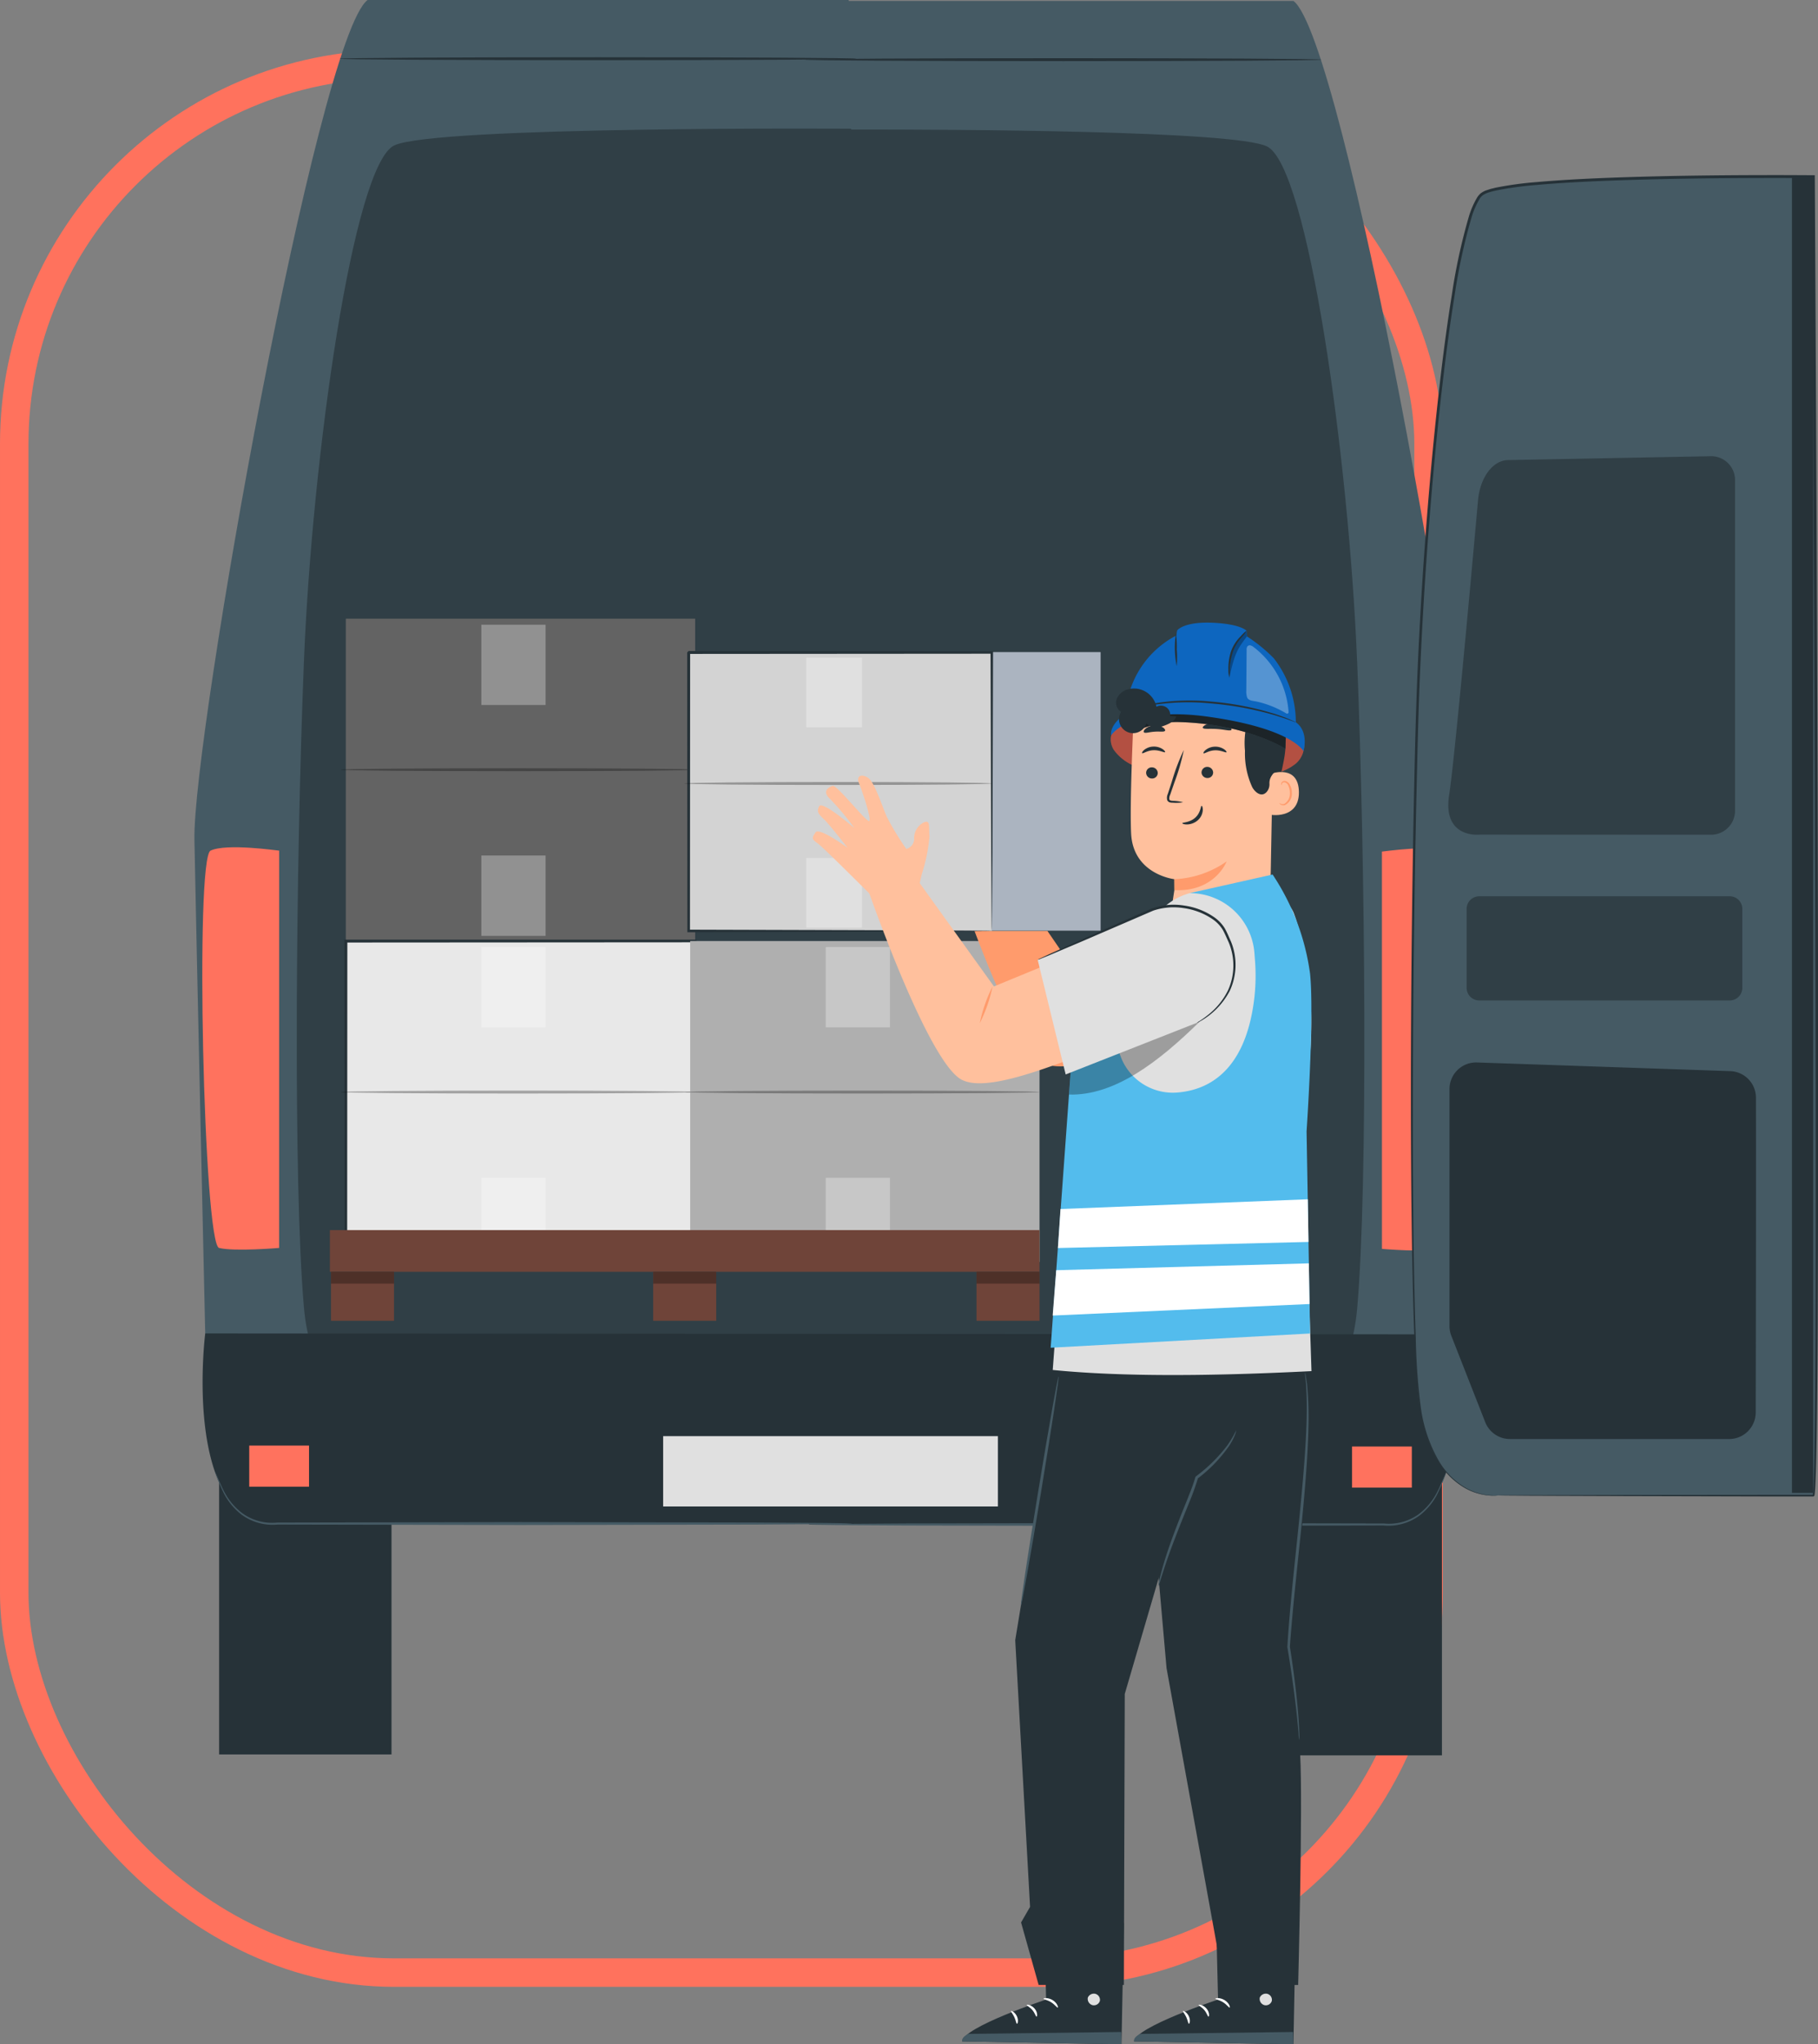 <svg xmlns="http://www.w3.org/2000/svg" xmlns:xlink="http://www.w3.org/1999/xlink" width="191.526" height="215.3" viewBox="0 0 191.526 215.3">
  <rect x="0" y="0" width="191.526" height="215.3" fill="#808080" stroke="none"/>
  <defs>
    <clipPath id="clip-path">
      <rect id="Rectángulo_401165" data-name="Rectángulo 401165" width="171.044" height="215.3" fill="none"/>
    </clipPath>
    <clipPath id="clip-path-3">
      <rect id="Rectángulo_401112" data-name="Rectángulo 401112" width="112.468" height="136.202" fill="none"/>
    </clipPath>
    <clipPath id="clip-path-4">
      <rect id="Rectángulo_401115" data-name="Rectángulo 401115" width="8.39" height="39.458" fill="none"/>
    </clipPath>
    <clipPath id="clip-path-5">
      <rect id="Rectángulo_401116" data-name="Rectángulo 401116" width="30.208" height="39.866" fill="none"/>
    </clipPath>
    <clipPath id="clip-path-6">
      <rect id="Rectángulo_401117" data-name="Rectángulo 401117" width="29.042" height="10.971" fill="none"/>
    </clipPath>
    <clipPath id="clip-path-7">
      <rect id="Rectángulo_401123" data-name="Rectángulo 401123" width="6.769" height="8.462" fill="none"/>
    </clipPath>
    <clipPath id="clip-path-9">
      <rect id="Rectángulo_401126" data-name="Rectángulo 401126" width="37.342" height="0.31" fill="none"/>
    </clipPath>
    <clipPath id="clip-path-13">
      <rect id="Rectángulo_401135" data-name="Rectángulo 401135" width="6.77" height="8.462" fill="none"/>
    </clipPath>
    <clipPath id="clip-path-15">
      <rect id="Rectángulo_401138" data-name="Rectángulo 401138" width="37.343" height="0.31" fill="none"/>
    </clipPath>
    <clipPath id="clip-path-16">
      <rect id="Rectángulo_401142" data-name="Rectángulo 401142" width="6.639" height="1.246" fill="none"/>
    </clipPath>
    <clipPath id="clip-path-18">
      <rect id="Rectángulo_401148" data-name="Rectángulo 401148" width="6.638" height="1.246" fill="none"/>
    </clipPath>
    <clipPath id="clip-path-20">
      <rect id="Rectángulo_401155" data-name="Rectángulo 401155" width="5.874" height="7.343" fill="none"/>
    </clipPath>
    <clipPath id="clip-path-22">
      <rect id="Rectángulo_401158" data-name="Rectángulo 401158" width="32.405" height="0.31" fill="none"/>
    </clipPath>
    <clipPath id="clip-path-23">
      <rect id="Rectángulo_401159" data-name="Rectángulo 401159" width="20.384" height="7.78" fill="none"/>
    </clipPath>
    <clipPath id="clip-path-24">
      <rect id="Rectángulo_401160" data-name="Rectángulo 401160" width="16.167" height="4.335" fill="none"/>
    </clipPath>
    <clipPath id="clip-path-25">
      <rect id="Rectángulo_401161" data-name="Rectángulo 401161" width="1.861" height="5.02" fill="none"/>
    </clipPath>
    <clipPath id="clip-path-26">
      <rect id="Rectángulo_401162" data-name="Rectángulo 401162" width="4.458" height="7.2" fill="none"/>
    </clipPath>
    <clipPath id="clip-path-27">
      <rect id="Rectángulo_401163" data-name="Rectángulo 401163" width="13.775" height="7.7" fill="none"/>
    </clipPath>
  </defs>
  <g id="Grupo_1100656" data-name="Grupo 1100656" transform="translate(4356.526 10239.66)">
    <g id="Grupo_1099531" data-name="Grupo 1099531" transform="translate(-4640 -12050)">
      <rect id="Rectángulo_401038" data-name="Rectángulo 401038" width="149" height="201" rx="40" transform="translate(284.974 1817.096)" fill="none" stroke="#ff725d" stroke-miterlimit="10" stroke-width="3"/>
      <g id="Grupo_1099530" data-name="Grupo 1099530" transform="translate(303.956 1810.34)">
        <g id="Grupo_1099317" data-name="Grupo 1099317" clip-path="url(#clip-path)">
          <g id="Grupo_1099287" data-name="Grupo 1099287">
            <g id="Grupo_1099286" data-name="Grupo 1099286" clip-path="url(#clip-path)">
              <path id="Trazado_873475" data-name="Trazado 873475" d="M115.786.1H68.931V0H18.242C12.94,4.031-.209,77.625,0,88.441s1.138,52,1.138,52l10.314,17.568L65.1,159.6v.114l1.973-.055,1.86.055v-.108l53.642-1.505,10.314-17.568s.926-41.18,1.138-52S121.089,4.129,115.786.1" transform="translate(0 0)" fill="#455a64"/>
              <g id="Grupo_1099240" data-name="Grupo 1099240" transform="translate(10.78 13.543)" opacity="0.3">
                <g id="Grupo_1099239" data-name="Grupo 1099239">
                  <g id="Grupo_1099238" data-name="Grupo 1099238" clip-path="url(#clip-path-3)">
                    <path id="Trazado_873476" data-name="Trazado 873476" d="M129.834,78.892c-.865-21.407-5.186-52.2-9.507-54.25-3.483-1.655-32.634-1.785-43.8-1.773v-.083s-43.815-.293-48.134,1.759S19.75,57.388,18.885,78.8s-1.151,55.129,0,68.168S30.7,158.85,30.7,158.85s30.961,0,41.82.015v.108c1.184-.026,45.508-.026,45.508-.026s10.659,1.15,11.811-11.888.865-46.761,0-68.168" transform="translate(-18.125 -22.771)"/>
                  </g>
                </g>
              </g>
              <path id="Trazado_873477" data-name="Trazado 873477" d="M133.474,236.223l-131.747-.1s-1.41,11.051,2.1,16.935a6.4,6.4,0,0,0,5.505,3.087H65.349v.1h60.516a6.4,6.4,0,0,0,5.5-3.088c3.516-5.883,2.105-16.935,2.105-16.935" transform="translate(-0.587 -95.686)" fill="#263238"/>
              <rect id="Rectángulo_401113" data-name="Rectángulo 401113" width="18.161" height="33.626" transform="translate(113.266 151.251)" fill="#263238"/>
              <rect id="Rectángulo_401114" data-name="Rectángulo 401114" width="6.299" height="4.33" transform="translate(121.955 152.348)" fill="#ff725e"/>
              <path id="Trazado_873478" data-name="Trazado 873478" d="M210.342,150.556c.118,0,5.568-.8,7.225,0s.718,41.446-.9,41.844-6.322,0-6.322,0Z" transform="translate(-85.238 -60.866)" fill="#ff725e"/>
              <g id="Grupo_1099243" data-name="Grupo 1099243" transform="translate(131.773 48.228)" opacity="0.3">
                <g id="Grupo_1099242" data-name="Grupo 1099242">
                  <g id="Grupo_1099241" data-name="Grupo 1099241" clip-path="url(#clip-path-4)">
                    <path id="Trazado_873479" data-name="Trazado 873479" d="M221.645,116.35c.559-3.572,2.284-22.556,3.042-31.027.211-2.363,1.51-4.149,3.076-4.234h2.183c-1.566.085-2.864,1.871-3.076,4.234-.758,8.471-2.483,27.456-3.042,31.027s1.621,4.117,2.66,4.187H224.83s-3.909.44-3.185-4.186" transform="translate(-221.555 -81.088)"/>
                  </g>
                </g>
              </g>
              <path id="Trazado_873480" data-name="Trazado 873480" d="M176.006,260.706a.69.69,0,0,1-.048.156l-.17.448a17.708,17.708,0,0,1-.729,1.706,6.752,6.752,0,0,1-1.894,2.267,5.525,5.525,0,0,1-3.78,1.027h.017l-25.57.05-24.711-.045-7.489-.049-2.036-.029-.529-.015a.818.818,0,0,1-.181-.016.794.794,0,0,1,.181-.016l.529-.015,2.036-.029,7.489-.049,24.711-.046,25.57.05h.018a5.376,5.376,0,0,0,3.648-.953,6.727,6.727,0,0,0,1.889-2.186c.38-.7.6-1.292.776-1.675l.2-.438a.677.677,0,0,1,.076-.145" transform="translate(-44.125 -105.647)" fill="#455a64"/>
              <path id="Trazado_873481" data-name="Trazado 873481" d="M108.107,10.458c0-.086,12.19-.155,27.225-.155s27.227.069,27.227.155-12.188.155-27.227.155-27.225-.069-27.225-.155" transform="translate(-43.809 -4.175)" fill="#263238"/>
              <path id="Trazado_873482" data-name="Trazado 873482" d="M224.739,170.169s-7.718,1.175-8.552-12.134-.627-47.732,0-69.583,3.755-53.281,6.883-55.376,34.853-1.8,34.853-1.8.858,138.942,0,138.916-33.184-.026-33.184-.026" transform="translate(-87.384 -12.67)" fill="#455a64"/>
              <path id="Trazado_873483" data-name="Trazado 873483" d="M224.67,170.064s.3-.01.884-.015l2.6-.013,10-.021L254,170h3.831c-.011.011.083-.024-.032.023-.015.021.013-.06.014-.1l.018-.148c.02-.2.033-.405.044-.61.08-1.643.1-3.346.13-5.1.049-3.5.07-7.2.086-11.094.088-31.113-.121-74.143-.39-121.8l.153.154-2.569-.013c-6.03-.01-11.989.045-17.857.243-2.933.1-5.845.237-8.721.491a36.054,36.054,0,0,0-4.257.582c-.682.168-1.423.3-1.753.9a8.763,8.763,0,0,0-.833,1.918,61.36,61.36,0,0,0-1.788,8.23c-.448,2.752-.813,5.491-1.141,8.2-.651,5.43-1.147,10.762-1.554,15.969s-.715,10.294-.933,15.238-.31,9.749-.42,14.4c-.192,9.291-.3,17.948-.333,25.85s-.017,15.052.077,21.329c.054,3.139.111,6.059.212,8.746a65.641,65.641,0,0,0,.521,7.324,15.484,15.484,0,0,0,1.813,5.529,7.881,7.881,0,0,0,2.958,3.018,6.337,6.337,0,0,0,2.5.772,4.815,4.815,0,0,0,.671.021c.151,0,.227-.01.227-.01a3.809,3.809,0,0,1-.9.02,6.269,6.269,0,0,1-2.527-.748,7.919,7.919,0,0,1-3.007-3.027,15.515,15.515,0,0,1-1.853-5.557,65.13,65.13,0,0,1-.55-7.338c-.109-2.688-.175-5.609-.237-8.748-.11-6.278-.146-13.429-.123-21.332s.114-16.562.295-25.855c.1-4.646.193-9.453.406-14.4s.519-10.037.921-15.248.9-10.548,1.545-15.983c.327-2.717.692-5.46,1.139-8.218a61.506,61.506,0,0,1,1.8-8.277,9.011,9.011,0,0,1,.868-1.991,2.079,2.079,0,0,1,.377-.438,2.617,2.617,0,0,1,.507-.285l.525-.174.53-.129a36.4,36.4,0,0,1,4.3-.59c2.886-.255,5.8-.39,8.738-.494,5.874-.2,11.835-.254,17.868-.244l2.572.013h.153v.153c.268,47.658.441,90.688.3,121.8-.023,3.889-.052,7.593-.108,11.1-.032,1.752-.058,3.452-.142,5.1-.012.206-.025.412-.046.619l-.02.156a.441.441,0,0,1-.064.2c-.134.065-.07.019-.1.033h-.267l-1.207,0-2.355,0-15.834-.039-10-.036-2.6-.018c-.586-.005-.887-.016-.887-.016" transform="translate(-87.314 -12.565)" fill="#263238"/>
              <path id="Trazado_873484" data-name="Trazado 873484" d="M282.971,31.265V169.9h2.239V31.28Z" transform="translate(-114.67 -12.67)" fill="#263238"/>
              <g id="Grupo_1099246" data-name="Grupo 1099246" transform="translate(132.096 48.049)" opacity="0.3">
                <g id="Grupo_1099245" data-name="Grupo 1099245">
                  <g id="Grupo_1099244" data-name="Grupo 1099244" clip-path="url(#clip-path-5)">
                    <path id="Trazado_873485" data-name="Trazado 873485" d="M225.374,120.641s-3.91.441-3.186-4.186c.559-3.572,2.284-22.556,3.042-31.027.212-2.363,1.51-4.148,3.077-4.234l21.443-.408a2.51,2.51,0,0,1,2.557,2.509v34.831a2.525,2.525,0,0,1-2.526,2.525Z" transform="translate(-222.098 -80.786)"/>
                  </g>
                </g>
              </g>
              <path id="Trazado_873486" data-name="Trazado 873486" d="M254.594,191.841c.026,7.062-.008,26-.023,33.165a2.8,2.8,0,0,1-2.8,2.792H228.684a2.8,2.8,0,0,1-2.609-1.778l-3.569-9.088a2.807,2.807,0,0,1-.194-1.024v-24.97a2.8,2.8,0,0,1,2.9-2.8l26.676.914a2.8,2.8,0,0,1,2.707,2.791" transform="translate(-90.089 -76.239)" fill="#263238"/>
              <g id="Grupo_1099249" data-name="Grupo 1099249" transform="translate(134.028 94.397)" opacity="0.3">
                <g id="Grupo_1099248" data-name="Grupo 1099248">
                  <g id="Grupo_1099247" data-name="Grupo 1099247" clip-path="url(#clip-path-6)">
                    <path id="Trazado_873487" data-name="Trazado 873487" d="M226.674,169.684h26.389a1.327,1.327,0,0,0,1.327-1.327v-8.318a1.327,1.327,0,0,0-1.327-1.327H226.674a1.327,1.327,0,0,0-1.327,1.327v8.318a1.327,1.327,0,0,0,1.327,1.327" transform="translate(-225.347 -158.713)"/>
                  </g>
                </g>
              </g>
              <rect id="Rectángulo_401118" data-name="Rectángulo 401118" width="18.161" height="33.626" transform="translate(2.602 151.152)" fill="#263238"/>
              <rect id="Rectángulo_401119" data-name="Rectángulo 401119" width="6.299" height="4.33" transform="translate(5.775 152.249)" fill="#ff725e"/>
              <path id="Trazado_873488" data-name="Trazado 873488" d="M9.489,150.389c-.118,0-5.568-.8-7.225,0s-.718,41.445.9,41.844,6.322,0,6.322,0Z" transform="translate(-0.565 -60.799)" fill="#ff725e"/>
              <path id="Trazado_873489" data-name="Trazado 873489" d="M3.61,260.54a.678.678,0,0,1,.076.145l.2.438c.175.382.4.971.776,1.675a6.733,6.733,0,0,0,1.889,2.186,5.377,5.377,0,0,0,3.648.953h.018l25.57-.05,24.711.045,7.488.049,2.036.029.529.016a.788.788,0,0,1,.181.016.777.777,0,0,1-.181.015l-.529.015-2.036.029-7.488.049-24.711.045-25.57-.049.017,0a5.522,5.522,0,0,1-3.78-1.027,6.752,6.752,0,0,1-1.894-2.267,17.7,17.7,0,0,1-.729-1.706l-.17-.448a.693.693,0,0,1-.048-.156" transform="translate(-1.463 -105.58)" fill="#455a64"/>
              <path id="Trazado_873490" data-name="Trazado 873490" d="M80.14,10.291c0,.086-12.19.155-27.225.155s-27.227-.069-27.227-.155,12.188-.155,27.227-.155,27.225.069,27.225.155" transform="translate(-10.41 -4.107)" fill="#263238"/>
              <rect id="Rectángulo_401120" data-name="Rectángulo 401120" width="35.268" height="7.406" transform="translate(49.38 151.256)" fill="#e0e0e0"/>
              <rect id="Rectángulo_401121" data-name="Rectángulo 401121" width="36.803" height="33.8" transform="translate(15.95 99.111)" fill="#e8e8e8"/>
              <path id="Trazado_873491" data-name="Trazado 873491" d="M63.517,200.334s-.01-.22-.015-.633-.008-1.03-.015-1.817c-.008-1.6-.02-3.918-.035-6.87-.017-5.91-.04-14.343-.068-24.481l.132.132-36.8.023h0l.155-.155c-.007,12.316-.014,23.894-.019,33.8l-.136-.136,26.612.068,7.508.036,1.99.016.514.008a1.7,1.7,0,0,1,.179.008,1.225,1.225,0,0,1-.164.008l-.5.008-1.963.016-7.477.036-26.7.068h-.136v-.136c-.005-9.906-.012-21.484-.019-33.8v-.155h.158l36.8.023h.133v.132c-.028,10.173-.052,18.635-.068,24.564-.015,2.94-.026,5.252-.034,6.84q-.01,1.165-.015,1.791c-.005.4-.015.6-.015.6" transform="translate(-10.762 -67.422)" fill="#263238"/>
              <g id="Grupo_1099252" data-name="Grupo 1099252" transform="translate(30.229 99.742)" opacity="0.3">
                <g id="Grupo_1099251" data-name="Grupo 1099251">
                  <g id="Grupo_1099250" data-name="Grupo 1099250" clip-path="url(#clip-path-7)">
                    <rect id="Rectángulo_401122" data-name="Rectángulo 401122" width="6.77" height="8.462" transform="translate(0 -0.001)" fill="#fff"/>
                  </g>
                </g>
              </g>
              <g id="Grupo_1099255" data-name="Grupo 1099255" transform="translate(30.229 124.054)" opacity="0.3">
                <g id="Grupo_1099254" data-name="Grupo 1099254">
                  <g id="Grupo_1099253" data-name="Grupo 1099253" clip-path="url(#clip-path-7)">
                    <rect id="Rectángulo_401124" data-name="Rectángulo 401124" width="6.77" height="8.462" transform="translate(0)" fill="#fff"/>
                  </g>
                </g>
              </g>
              <g id="Grupo_1099258" data-name="Grupo 1099258" transform="translate(15.407 114.861)" opacity="0.3">
                <g id="Grupo_1099257" data-name="Grupo 1099257">
                  <g id="Grupo_1099256" data-name="Grupo 1099256" clip-path="url(#clip-path-9)">
                    <path id="Trazado_873492" data-name="Trazado 873492" d="M63.247,193.276c0,.086-8.36.155-18.67.155s-18.672-.069-18.672-.155,8.358-.155,18.672-.155,18.67.069,18.67.155" transform="translate(-25.905 -193.12)"/>
                  </g>
                </g>
              </g>
              <rect id="Rectángulo_401127" data-name="Rectángulo 401127" width="36.803" height="33.8" transform="translate(15.95 65.161)" fill="#636363"/>
              <g id="Grupo_1099261" data-name="Grupo 1099261" transform="translate(30.229 65.791)" opacity="0.3">
                <g id="Grupo_1099260" data-name="Grupo 1099260">
                  <g id="Grupo_1099259" data-name="Grupo 1099259" clip-path="url(#clip-path-7)">
                    <rect id="Rectángulo_401128" data-name="Rectángulo 401128" width="6.77" height="8.462" transform="translate(0)" fill="#fff"/>
                  </g>
                </g>
              </g>
              <g id="Grupo_1099264" data-name="Grupo 1099264" transform="translate(30.229 90.104)" opacity="0.3">
                <g id="Grupo_1099263" data-name="Grupo 1099263">
                  <g id="Grupo_1099262" data-name="Grupo 1099262" clip-path="url(#clip-path-7)">
                    <rect id="Rectángulo_401130" data-name="Rectángulo 401130" width="6.77" height="8.462" transform="translate(0)" fill="#fff"/>
                  </g>
                </g>
              </g>
              <g id="Grupo_1099267" data-name="Grupo 1099267" transform="translate(15.407 80.911)" opacity="0.3">
                <g id="Grupo_1099266" data-name="Grupo 1099266">
                  <g id="Grupo_1099265" data-name="Grupo 1099265" clip-path="url(#clip-path-9)">
                    <path id="Trazado_873493" data-name="Trazado 873493" d="M63.247,136.194c0,.086-8.36.155-18.67.155s-18.672-.069-18.672-.155,8.358-.155,18.672-.155,18.67.069,18.67.155" transform="translate(-25.905 -136.038)"/>
                  </g>
                </g>
              </g>
              <rect id="Rectángulo_401133" data-name="Rectángulo 401133" width="36.804" height="33.8" transform="translate(52.227 99.111)" fill="#afafaf"/>
              <g id="Grupo_1099270" data-name="Grupo 1099270" transform="translate(66.506 99.742)" opacity="0.3">
                <g id="Grupo_1099269" data-name="Grupo 1099269">
                  <g id="Grupo_1099268" data-name="Grupo 1099268" clip-path="url(#clip-path-13)">
                    <rect id="Rectángulo_401134" data-name="Rectángulo 401134" width="6.77" height="8.462" transform="translate(0 -0.001)" fill="#fff"/>
                  </g>
                </g>
              </g>
              <g id="Grupo_1099273" data-name="Grupo 1099273" transform="translate(66.506 124.054)" opacity="0.3">
                <g id="Grupo_1099272" data-name="Grupo 1099272">
                  <g id="Grupo_1099271" data-name="Grupo 1099271" clip-path="url(#clip-path-13)">
                    <rect id="Rectángulo_401136" data-name="Rectángulo 401136" width="6.77" height="8.462" fill="#fff"/>
                  </g>
                </g>
              </g>
              <g id="Grupo_1099276" data-name="Grupo 1099276" transform="translate(51.684 114.861)" opacity="0.3">
                <g id="Grupo_1099275" data-name="Grupo 1099275">
                  <g id="Grupo_1099274" data-name="Grupo 1099274" clip-path="url(#clip-path-15)">
                    <path id="Trazado_873494" data-name="Trazado 873494" d="M124.241,193.276c0,.086-8.36.155-18.67.155s-18.672-.069-18.672-.155,8.358-.155,18.672-.155,18.67.069,18.67.155" transform="translate(-86.899 -193.12)"/>
                  </g>
                </g>
              </g>
              <rect id="Rectángulo_401139" data-name="Rectángulo 401139" width="74.758" height="4.391" transform="translate(14.273 129.556)" fill="#6f4439"/>
              <rect id="Rectángulo_401140" data-name="Rectángulo 401140" width="6.639" height="5.157" transform="translate(14.39 133.947)" fill="#6f4439"/>
              <g id="Grupo_1099279" data-name="Grupo 1099279" transform="translate(14.39 133.947)" opacity="0.3">
                <g id="Grupo_1099278" data-name="Grupo 1099278">
                  <g id="Grupo_1099277" data-name="Grupo 1099277" clip-path="url(#clip-path-16)">
                    <rect id="Rectángulo_401141" data-name="Rectángulo 401141" width="6.639" height="1.246" transform="translate(0)"/>
                  </g>
                </g>
              </g>
              <rect id="Rectángulo_401143" data-name="Rectángulo 401143" width="6.639" height="5.157" transform="translate(48.332 133.947)" fill="#6f4439"/>
              <g id="Grupo_1099282" data-name="Grupo 1099282" transform="translate(48.333 133.947)" opacity="0.3">
                <g id="Grupo_1099281" data-name="Grupo 1099281">
                  <g id="Grupo_1099280" data-name="Grupo 1099280" clip-path="url(#clip-path-16)">
                    <rect id="Rectángulo_401144" data-name="Rectángulo 401144" width="6.639" height="1.246" transform="translate(0)"/>
                  </g>
                </g>
              </g>
              <rect id="Rectángulo_401146" data-name="Rectángulo 401146" width="6.639" height="5.157" transform="translate(82.392 133.947)" fill="#6f4439"/>
              <g id="Grupo_1099285" data-name="Grupo 1099285" transform="translate(82.393 133.947)" opacity="0.3">
                <g id="Grupo_1099284" data-name="Grupo 1099284">
                  <g id="Grupo_1099283" data-name="Grupo 1099283" clip-path="url(#clip-path-18)">
                    <rect id="Rectángulo_401147" data-name="Rectángulo 401147" width="6.639" height="1.246" transform="translate(-0.001)"/>
                  </g>
                </g>
              </g>
            </g>
          </g>
          <g id="Grupo_1099316" data-name="Grupo 1099316">
            <g id="Grupo_1099315" data-name="Grupo 1099315" clip-path="url(#clip-path)">
              <path id="Trazado_873495" data-name="Trazado 873495" d="M144.63,340.307l.2,8.19s-8.728,2.895-8.847,4.411l16.788.3.248-12.771Z" transform="translate(-55.104 -137.904)" fill="#263238"/>
              <path id="Trazado_873496" data-name="Trazado 873496" d="M159.035,353.054a.65.65,0,0,1,.463.749.659.659,0,0,1-.777.438.685.685,0,0,1-.487-.8.693.693,0,0,1,.862-.37" transform="translate(-64.111 -143.058)" fill="#e0e0e0"/>
              <path id="Trazado_873497" data-name="Trazado 873497" d="M152.763,361.114l-.028-1.289-16.085.2s-.751.294-.674.795Z" transform="translate(-55.1 -145.814)" fill="#455a64"/>
              <path id="Trazado_873498" data-name="Trazado 873498" d="M150.4,353.888c0,.077.411.12.811.376s.61.586.686.557c.076-.014-.04-.48-.53-.782s-.984-.223-.967-.152" transform="translate(-60.947 -143.381)" fill="#fff"/>
              <path id="Trazado_873499" data-name="Trazado 873499" d="M147.422,355.021c-.02.075.333.213.607.546s.349.682.431.68c.077.014.14-.44-.209-.848s-.827-.451-.829-.378" transform="translate(-59.74 -143.855)" fill="#fff"/>
              <path id="Trazado_873500" data-name="Trazado 873500" d="M145.26,357.445c.074.018.194-.368-.011-.8s-.586-.6-.621-.541.2.3.36.649.19.679.271.688" transform="translate(-58.606 -144.302)" fill="#fff"/>
              <path id="Trazado_873501" data-name="Trazado 873501" d="M175.087,340.307l.2,8.19s-8.728,2.895-8.847,4.411l16.787.3.248-12.771Z" transform="translate(-67.446 -137.904)" fill="#263238"/>
              <path id="Trazado_873502" data-name="Trazado 873502" d="M189.491,353.054a.649.649,0,0,1,.463.749.658.658,0,0,1-.777.438.685.685,0,0,1-.487-.8.694.694,0,0,1,.864-.37" transform="translate(-76.453 -143.058)" fill="#e0e0e0"/>
              <path id="Trazado_873503" data-name="Trazado 873503" d="M183.219,361.114l-.029-1.289-16.085.2s-.752.294-.674.795Z" transform="translate(-67.442 -145.814)" fill="#455a64"/>
              <path id="Trazado_873504" data-name="Trazado 873504" d="M180.855,353.888c0,.077.411.12.811.376s.61.586.686.557c.076-.014-.04-.48-.53-.782s-.984-.223-.967-.152" transform="translate(-73.289 -143.381)" fill="#fff"/>
              <path id="Trazado_873505" data-name="Trazado 873505" d="M177.877,355.021c-.02.075.334.213.607.546s.349.682.431.68c.077.014.14-.44-.209-.848s-.827-.451-.83-.378" transform="translate(-72.082 -143.855)" fill="#fff"/>
              <path id="Trazado_873506" data-name="Trazado 873506" d="M175.716,357.445c.074.018.194-.368-.011-.8s-.586-.6-.621-.541.2.3.36.649.19.679.271.688" transform="translate(-70.948 -144.302)" fill="#fff"/>
              <path id="Trazado_873507" data-name="Trazado 873507" d="M180.26,233.235c.786,6.4-.431,17.775-1.775,29.465,0,0,.837,6.294,1.13,11.54s-.212,24.251-.212,24.251H171.59l-6.052-33.372-2.451-27.909-7.313-7.251v-4.012s19.6-5.4,19.891-5.246,4.953,6.655,4.595,12.534" transform="translate(-63.125 -89.434)" fill="#263238"/>
              <path id="Trazado_873508" data-name="Trazado 873508" d="M145.388,266.861l5.692-34.606,13.392,7.473.331,5.9-7.876,26.9-.094,30.643h-8.98l-1.85-6.58.948-1.638Z" transform="translate(-58.916 -94.118)" fill="#263238"/>
              <path id="Trazado_873509" data-name="Trazado 873509" d="M150.358,243.746c.084.014-.737,5.433-1.834,12.1s-2.055,12.067-2.14,12.053.737-5.432,1.834-12.1,2.055-12.065,2.139-12.052" transform="translate(-59.318 -98.775)" fill="#455a64"/>
              <path id="Trazado_873510" data-name="Trazado 873510" d="M178.93,253.261a1.821,1.821,0,0,1-.13.478,6.513,6.513,0,0,1-.649,1.216,15.137,15.137,0,0,1-3.3,3.407l.055-.081a26.443,26.443,0,0,1-.952,2.647c-.977,2.4-1.832,4.577-2.375,6.181-.272.8-.48,1.455-.622,1.907a3.4,3.4,0,0,1-.247.7,3.369,3.369,0,0,1,.131-.728c.106-.464.283-1.129.529-1.944.491-1.628,1.319-3.831,2.3-6.229.361-.909.72-1.787.953-2.606l.015-.051.041-.031A16.573,16.573,0,0,0,178,254.849a11.145,11.145,0,0,0,.932-1.588" transform="translate(-69.175 -102.63)" fill="#455a64"/>
              <path id="Trazado_873511" data-name="Trazado 873511" d="M194.84,281.762a4.475,4.475,0,0,1-.072-.709c-.041-.462-.1-1.139-.191-2-.186-1.718-.5-4.169-.987-7.085l0-.015v-.015c.159-2.789.486-6.055.846-9.532.565-5.341,1.035-10.179,1.159-13.692.064-1.756.036-3.177-.023-4.157-.017-.491-.083-.867-.1-1.125a1.785,1.785,0,0,1-.02-.4,1.977,1.977,0,0,1,.081.387c.036.256.121.633.158,1.125a36.717,36.717,0,0,1,.121,4.173c-.067,3.526-.5,8.377-1.069,13.718-.361,3.476-.7,6.738-.887,9.516l0-.03c.458,2.929.739,5.387.878,7.115.073.863.1,1.544.118,2.009a4.69,4.69,0,0,1-.011.713" transform="translate(-78.448 -98.487)" fill="#455a64"/>
              <path id="Trazado_873512" data-name="Trazado 873512" d="M166.033,156.592a9,9,0,0,0-3.609.717L147.183,163.9l-7.828-11.419-4.783,1.365s5.684,17.138,9.11,19.712c2.421,1.818,9.428-1.383,14.148-3.117,2.6-.956,6.647-1.781,9.318-3.078l2.684-8.851a4.59,4.59,0,0,0-3.8-1.916" transform="translate(-54.533 -61.789)" fill="#ff9b6c"/>
              <path id="Trazado_873513" data-name="Trazado 873513" d="M136.373,139.243a1.875,1.875,0,0,0-1.019,1.805,1.067,1.067,0,0,1-.788,1.013,30.006,30.006,0,0,1-1.943-3.348c-.488-1.156-1.239-3.657-1.879-4.123s-1.257-.267-.919.587,1.253,3.739,1.018,3.942-3.258-3.837-3.67-3.7-1.134.566-.246,1.406a27.712,27.712,0,0,1,2.417,3.036s-3.211-2.907-3.534-2.295,0,.89.519,1.414,2.324,2.957,2.324,2.957-2.844-2.19-3.214-1.617-.4.71.2,1.136,5.37,5.482,5.555,5.64l1.947,1.665,2.719-2.842.275-1.224a18.9,18.9,0,0,0,.771-3.947c-.094-.969.128-1.75-.528-1.5" transform="translate(-50.724 -54.441)" fill="#ff9b6c"/>
              <path id="Trazado_873514" data-name="Trazado 873514" d="M165.979,175.156l-2.816-12.077s9.676-4.54,11.5-5.279c2.533-1.026,6.447-.009,7.286,2.179,2.612,6.808-2.782,9.737-2.782,9.737Z" transform="translate(-66.119 -63.784)" fill="#e0e0e0"/>
              <path id="Trazado_873515" data-name="Trazado 873515" d="M179.027,232.708a34.24,34.24,0,0,1-14.879,2.725c-7.862-.528-9.74-1.75-9.74-1.75l.328-2,23.755-.834Z" transform="translate(-62.571 -93.549)"/>
              <rect id="Rectángulo_401150" data-name="Rectángulo 401150" width="12.084" height="29.394" transform="translate(83.412 68.653)" fill="#abb4c0"/>
              <path id="Trazado_873516" data-name="Trazado 873516" d="M152.333,144.828H140.219V115.4h12.114Zm-12.083-.03H152.3V115.433H140.249Z" transform="translate(-56.822 -46.766)" fill="#263238"/>
              <rect id="Rectángulo_401153" data-name="Rectángulo 401153" width="31.938" height="29.332" transform="translate(52.067 68.716)" fill="#d3d3d3"/>
              <path id="Trazado_873517" data-name="Trazado 873517" d="M119.374,144.761s-.01-.193-.015-.551-.008-.9-.015-1.578c-.008-1.389-.02-3.4-.035-5.964-.017-5.13-.04-12.445-.068-21.239l.132.132-31.935.023h0l.155-.155c-.007,10.688-.014,20.735-.019,29.332l-.136-.136,23.088.068,6.517.036,1.728.016.448.008a1.3,1.3,0,0,1,.156.008.906.906,0,0,1-.141.008l-.433.008-1.7.016-6.486.036-23.175.068H87.3v-.136c-.005-8.6-.012-18.644-.019-29.332l.155-.155h0l31.935.023h.133v.132c-.028,8.829-.051,16.172-.068,21.323-.015,2.547-.026,4.552-.035,5.933q-.01,1.006-.015,1.554c-.005.349-.015.522-.015.522" transform="translate(-35.369 -46.713)" fill="#263238"/>
              <g id="Grupo_1099293" data-name="Grupo 1099293" transform="translate(64.458 69.263)" opacity="0.3">
                <g id="Grupo_1099292" data-name="Grupo 1099292">
                  <g id="Grupo_1099291" data-name="Grupo 1099291" clip-path="url(#clip-path-20)">
                    <rect id="Rectángulo_401154" data-name="Rectángulo 401154" width="5.874" height="7.344" transform="translate(0 -0.001)" fill="#fff"/>
                  </g>
                </g>
              </g>
              <g id="Grupo_1099296" data-name="Grupo 1099296" transform="translate(64.458 90.361)" opacity="0.3">
                <g id="Grupo_1099295" data-name="Grupo 1099295">
                  <g id="Grupo_1099294" data-name="Grupo 1099294" clip-path="url(#clip-path-20)">
                    <rect id="Rectángulo_401156" data-name="Rectángulo 401156" width="5.874" height="7.344" transform="translate(0 -0.001)" fill="#fff"/>
                  </g>
                </g>
              </g>
              <g id="Grupo_1099299" data-name="Grupo 1099299" transform="translate(51.595 82.363)" opacity="0.3">
                <g id="Grupo_1099298" data-name="Grupo 1099298">
                  <g id="Grupo_1099297" data-name="Grupo 1099297" clip-path="url(#clip-path-22)">
                    <path id="Trazado_873518" data-name="Trazado 873518" d="M119.154,138.636c0,.086-7.255.155-16.2.155s-16.2-.069-16.2-.155,7.253-.155,16.2-.155,16.2.069,16.2.155" transform="translate(-86.749 -138.48)"/>
                  </g>
                </g>
              </g>
              <path id="Trazado_873519" data-name="Trazado 873519" d="M162.629,127.431a2.316,2.316,0,0,1,1.16-1.106c4.9-1.988,10.5-1.7,15.531-.062a5.161,5.161,0,0,1,3.3,2.287l.006.083a2.52,2.52,0,0,1-.81,2.406,5.311,5.311,0,0,1-2.276,1.06c-3.89,1-8,.636-11.949-.07a12.875,12.875,0,0,1-2.729-.715,4.962,4.962,0,0,1-2.219-1.7,2.005,2.005,0,0,1-.012-2.182" transform="translate(-65.775 -50.628)" fill="#ff725e"/>
              <g id="Grupo_1099302" data-name="Grupo 1099302" transform="translate(96.537 74.307)" opacity="0.3">
                <g id="Grupo_1099301" data-name="Grupo 1099301">
                  <g id="Grupo_1099300" data-name="Grupo 1099300" clip-path="url(#clip-path-23)">
                    <path id="Trazado_873520" data-name="Trazado 873520" d="M162.629,127.431a2.316,2.316,0,0,1,1.16-1.106c4.9-1.988,10.5-1.7,15.531-.062a5.161,5.161,0,0,1,3.3,2.287l.006.083a2.52,2.52,0,0,1-.81,2.406,5.311,5.311,0,0,1-2.276,1.06c-3.89,1-8,.636-11.949-.07a12.875,12.875,0,0,1-2.729-.715,4.962,4.962,0,0,1-2.219-1.7,2.005,2.005,0,0,1-.012-2.182" transform="translate(-162.312 -124.935)"/>
                  </g>
                </g>
              </g>
              <path id="Trazado_873521" data-name="Trazado 873521" d="M189.922,134.643a31,31,0,0,0,1.418-5.155,10.825,10.825,0,0,0-.352-5.287c-.09-.255-.871-1.967-1.141-1.944-.193.017.281,1.61.181,1.776a9.181,9.181,0,0,0-1.106,5.338,24.162,24.162,0,0,0,1,5.273" transform="translate(-76.547 -49.543)" fill="#263238"/>
              <path id="Trazado_873522" data-name="Trazado 873522" d="M166.06,125.2a8,8,0,0,1,7.677-7.669l.414-.017c4.476.082,6.906,3.928,6.7,8.4l-.271,14.446L170.043,144l.4-2.634s0-1.148-.009-1.148-4.319-.5-4.543-4.785c-.108-2.072.015-6.357.172-10.234" transform="translate(-67.207 -47.622)" fill="#ffc09d"/>
              <path id="Trazado_873523" data-name="Trazado 873523" d="M173.554,154.412a10.373,10.373,0,0,0,5.521-1.875s-1.215,3.238-5.512,3.023Z" transform="translate(-70.33 -61.813)" fill="#ff9b6c"/>
              <path id="Trazado_873524" data-name="Trazado 873524" d="M168.574,136.461a.613.613,0,0,0,.615.595.587.587,0,0,0,.61-.578.613.613,0,0,0-.615-.595.586.586,0,0,0-.61.578" transform="translate(-68.312 -55.065)" fill="#263238"/>
              <path id="Trazado_873525" data-name="Trazado 873525" d="M167.86,132.9c.079.077.53-.285,1.189-.31s1.156.286,1.225.2c.034-.037-.049-.178-.266-.324a1.68,1.68,0,0,0-.984-.261,1.616,1.616,0,0,0-.943.346c-.2.164-.259.311-.221.346" transform="translate(-68.018 -53.575)" fill="#263238"/>
              <path id="Trazado_873526" data-name="Trazado 873526" d="M178.385,136.376a.614.614,0,0,0,.616.595.586.586,0,0,0,.61-.578A.614.614,0,0,0,179,135.8a.587.587,0,0,0-.61.578" transform="translate(-72.288 -55.03)" fill="#263238"/>
              <path id="Trazado_873527" data-name="Trazado 873527" d="M178.739,132.914c.079.077.531-.285,1.19-.31s1.156.286,1.225.2c.033-.037-.049-.178-.267-.323a1.682,1.682,0,0,0-.984-.261,1.619,1.619,0,0,0-.943.347c-.2.164-.259.311-.221.345" transform="translate(-72.427 -53.58)" fill="#263238"/>
              <path id="Trazado_873528" data-name="Trazado 873528" d="M173.951,138.313a4.366,4.366,0,0,0-1.079-.15c-.169-.011-.329-.037-.363-.152a.859.859,0,0,1,.093-.5l.447-1.3a22.057,22.057,0,0,0,.984-3.4,22.065,22.065,0,0,0-1.256,3.311c-.149.457-.291.893-.426,1.309a.977.977,0,0,0-.061.665.425.425,0,0,0,.287.235,1.125,1.125,0,0,0,.288.028,4.293,4.293,0,0,0,1.085-.042" transform="translate(-69.802 -53.818)" fill="#263238"/>
              <path id="Trazado_873529" data-name="Trazado 873529" d="M177.019,142.7c-.108,0-.08.714-.673,1.247s-1.357.484-1.359.585c-.008.045.175.132.5.128a1.785,1.785,0,0,0,1.136-.447,1.552,1.552,0,0,0,.518-1.043c.015-.3-.071-.475-.12-.469" transform="translate(-70.911 -57.828)" fill="#263238"/>
              <path id="Trazado_873530" data-name="Trazado 873530" d="M178.624,128.511c.072.177.727.065,1.5.128.779.046,1.411.248,1.508.083.043-.079-.073-.243-.332-.407a2.627,2.627,0,0,0-2.3-.161c-.28.125-.417.272-.385.356" transform="translate(-72.383 -51.856)" fill="#263238"/>
              <path id="Trazado_873531" data-name="Trazado 873531" d="M168.165,129.17c.122.145.57-.029,1.116-.058.545-.048,1.012.061,1.113-.1.043-.078-.035-.225-.243-.359a1.618,1.618,0,0,0-1.8.127c-.187.162-.244.319-.19.39" transform="translate(-68.138 -52.048)" fill="#263238"/>
              <path id="Trazado_873532" data-name="Trazado 873532" d="M190.549,136.885c.072-.034,2.914-.99,2.938,1.948s-3.149,2.409-3.155,2.326.217-4.273.217-4.273" transform="translate(-77.129 -55.4)" fill="#ffc09d"/>
              <path id="Trazado_873533" data-name="Trazado 873533" d="M192.19,140.629c.013-.01.052.035.139.074a.509.509,0,0,0,.382,0,1.267,1.267,0,0,0,.577-1.141,1.69,1.69,0,0,0-.149-.732.59.59,0,0,0-.388-.39.26.26,0,0,0-.3.143c-.039.082-.019.141-.035.146s-.063-.049-.04-.17a.323.323,0,0,1,.114-.185.384.384,0,0,1,.282-.077.718.718,0,0,1,.538.451,1.731,1.731,0,0,1,.184.817,1.329,1.329,0,0,1-.736,1.275.547.547,0,0,1-.469-.074c-.092-.072-.108-.137-.1-.143" transform="translate(-77.881 -56.044)" fill="#ff9b6c"/>
              <path id="Trazado_873534" data-name="Trazado 873534" d="M169.343,119.985c-.475-.263.953-1.8,2.122-2.33a10.432,10.432,0,0,1,6.091-.828,7.08,7.08,0,0,1,4.571,3.319,11.554,11.554,0,0,1,1.292,5.9,3.506,3.506,0,0,1-.415,1.794c-.41.649-1.2,1.057-1.165,1.954a1.231,1.231,0,0,1-.306.9c-.538.572-1.195.034-1.5-.506a8.506,8.506,0,0,1-.771-3.843,8.6,8.6,0,0,1,.188-2.794c.144-.49.375-.952.492-1.449a1.762,1.762,0,0,0-.207-1.467,1.83,1.83,0,0,0-.238-.242,3.065,3.065,0,0,0-3.039-.581c-1.655.584-4.48,1.456-5.218.894a4.522,4.522,0,0,1-1.314-1.335Z" transform="translate(-68.586 -47.27)" fill="#263238"/>
              <path id="Trazado_873535" data-name="Trazado 873535" d="M166.238,127.937a10.189,10.189,0,0,1,4.7-1.121c7.266.169,11.339,2.809,11.339,2.809l.106-2.114s-10.609-2.217-10.683-2.221-3.275.514-3.351.54-1.975.317-1.975.317a6.056,6.056,0,0,0-.138,1.79" transform="translate(-67.357 -50.772)" fill="#455a64"/>
              <g id="Grupo_1099305" data-name="Grupo 1099305" transform="translate(98.861 74.518)" opacity="0.6">
                <g id="Grupo_1099304" data-name="Grupo 1099304">
                  <g id="Grupo_1099303" data-name="Grupo 1099303" clip-path="url(#clip-path-24)">
                    <path id="Trazado_873536" data-name="Trazado 873536" d="M166.238,127.937a10.189,10.189,0,0,1,4.7-1.121c7.266.169,11.339,2.809,11.339,2.809l.106-2.114s-10.609-2.217-10.683-2.221-3.275.514-3.351.54-1.975.317-1.975.317a6.056,6.056,0,0,0-.138,1.79" transform="translate(-166.218 -125.29)"/>
                  </g>
                </g>
              </g>
              <path id="Trazado_873537" data-name="Trazado 873537" d="M162.351,122.145s1.906-3.161,10.316-1.969c8.823,1.251,9.953,3.619,9.953,3.619s.626-2.011-.8-3.048a11,11,0,0,0-2.315-6.728,16.286,16.286,0,0,0-2.833-2.309l-.04-.593s-.6-.721-3.591-.849c-3.087-.131-3.729.818-3.729.818l-.081.526a9.912,9.912,0,0,0-5.336,8.222s-1.7,1.081-1.538,2.309" transform="translate(-65.786 -44.68)" fill="#0d66bf"/>
              <g id="Grupo_1099308" data-name="Grupo 1099308" transform="translate(109.019 66.438)" opacity="0.3">
                <g id="Grupo_1099307" data-name="Grupo 1099307">
                  <g id="Grupo_1099306" data-name="Grupo 1099306" clip-path="url(#clip-path-25)">
                    <path id="Trazado_873538" data-name="Trazado 873538" d="M185.119,111.705a6.519,6.519,0,0,0-1.559,2.416,17.091,17.091,0,0,0-.262,2.6c.583-2.857,1.009-3.258,1.861-4.428Z" transform="translate(-183.298 -111.705)"/>
                  </g>
                </g>
              </g>
              <path id="Trazado_873539" data-name="Trazado 873539" d="M182.865,126.341a.683.683,0,0,0-.167-.087l-.492-.216c-.214-.095-.478-.2-.792-.309s-.666-.247-1.069-.358a30.956,30.956,0,0,0-6.4-1.207,22.6,22.6,0,0,0-6.507.283c-.406.1-.773.2-1.088.305-.31.125-.582.218-.791.322l-.469.268a.634.634,0,0,0-.155.1.684.684,0,0,0,.176-.07l.481-.232c.212-.092.486-.173.793-.286.314-.1.68-.178,1.083-.274a24.127,24.127,0,0,1,6.462-.222,34.09,34.09,0,0,1,6.381,1.144c.4.1.756.232,1.072.328s.584.193.8.276l.5.181a.663.663,0,0,0,.182.051" transform="translate(-66.835 -50.272)" fill="#263238"/>
              <path id="Trazado_873540" data-name="Trazado 873540" d="M185.059,111.7a3.271,3.271,0,0,0-.582.548,4.236,4.236,0,0,0-1.055,1.629,5.764,5.764,0,0,0-.27,1.922,2.382,2.382,0,0,0,.1.8,4.895,4.895,0,0,0,.043-.794,7.019,7.019,0,0,1,.318-1.861,4.782,4.782,0,0,1,.972-1.6,3.132,3.132,0,0,0,.476-.641" transform="translate(-74.219 -45.266)" fill="#263238"/>
              <g id="Grupo_1099311" data-name="Grupo 1099311" transform="translate(110.814 67.97)" opacity="0.3">
                <g id="Grupo_1099310" data-name="Grupo 1099310">
                  <g id="Grupo_1099309" data-name="Grupo 1099309" clip-path="url(#clip-path-26)">
                    <path id="Trazado_873541" data-name="Trazado 873541" d="M186.349,114.755a.588.588,0,0,1,.085-.368.329.329,0,0,1,.332-.1.93.93,0,0,1,.32.172,9.454,9.454,0,0,1,3.687,6.842.156.156,0,0,1-.234.153,10.559,10.559,0,0,0-3.112-1.25c-.359-.086-.88-.07-1.026-.45a1.971,1.971,0,0,1-.084-.722q.016-2.14.033-4.281" transform="translate(-186.316 -114.281)" fill="#fff"/>
                  </g>
                </g>
              </g>
              <path id="Trazado_873542" data-name="Trazado 873542" d="M173.858,115.591a10.322,10.322,0,0,0,.007-1.731,10.3,10.3,0,0,0-.087-1.729,9.905,9.905,0,0,0,.08,3.46" transform="translate(-70.374 -45.439)" fill="#263238"/>
              <path id="Trazado_873543" data-name="Trazado 873543" d="M175.579,155.782s4.392,5.613,3.6,17.678c-.695,10.54-.589,12.439-.589,12.439l.7,21.352c-10.437.526-19.831.615-27.259-.121l2.811-37.575,4.47-8.5,2.832-.935.807-.88a6.8,6.8,0,0,1,3.523-2.334l8.766-1.83Z" transform="translate(-61.608 -62.843)" fill="#e0e0e0"/>
              <path id="Trazado_873544" data-name="Trazado 873544" d="M153.915,173.627l-2.25,31.071,27.329-1.5-.368-21.287s.827-12.113.368-16.6a24.812,24.812,0,0,0-3.949-10.452l-8.738,1.96a6.828,6.828,0,0,1,6.824,6.306l.051.665a21,21,0,0,1-.04,3.891c-.933,8.493-5.491,9.935-8.158,10.14a5.866,5.866,0,0,1-5.924-3.739l-2.437-6.32Z" transform="translate(-61.46 -62.754)" fill="#53bced"/>
              <path id="Trazado_873545" data-name="Trazado 873545" d="M152.4,224.436l26.61-.721.074,4.283-27.059,1.214Z" transform="translate(-61.607 -90.657)" fill="#fff"/>
              <path id="Trazado_873546" data-name="Trazado 873546" d="M153.221,213.394l26.052-1.025.073,4.493-26.4.639Z" transform="translate(-61.978 -86.059)" fill="#fff"/>
              <g id="Grupo_1099314" data-name="Grupo 1099314" transform="translate(92.146 107.583)" opacity="0.3">
                <g id="Grupo_1099313" data-name="Grupo 1099313">
                  <g id="Grupo_1099312" data-name="Grupo 1099312" clip-path="url(#clip-path-27)">
                    <path id="Trazado_873547" data-name="Trazado 873547" d="M154.929,188.58c4.812.13,9.47-3.469,13.775-7.7l-13.465,3Z" transform="translate(-154.929 -180.883)"/>
                  </g>
                </g>
              </g>
              <path id="Trazado_873548" data-name="Trazado 873548" d="M152.372,159.6a9.827,9.827,0,0,0-3.783.717L132.613,166.9l-8.206-11.419-5.013,1.365s5.957,17.138,9.549,19.712c2.538,1.818,9.882-1.383,14.83-3.117,2.727-.956,6.967-1.782,9.767-3.078l2.813-8.851a4.885,4.885,0,0,0-3.981-1.916" transform="translate(-48.383 -63.008)" fill="#ffc09d"/>
              <path id="Trazado_873549" data-name="Trazado 873549" d="M121.281,142.249a1.864,1.864,0,0,0-1.069,1.806,1.087,1.087,0,0,1-.826,1.012,29.678,29.678,0,0,1-2.036-3.348c-.512-1.156-1.3-3.657-1.97-4.123s-1.317-.267-.964.587,1.314,3.739,1.067,3.942-3.415-3.837-3.847-3.7-1.188.565-.258,1.405a27.949,27.949,0,0,1,2.533,3.036s-3.366-2.907-3.7-2.295,0,.89.544,1.414,2.436,2.957,2.436,2.957-2.981-2.19-3.368-1.617-.418.71.2,1.136,5.629,5.482,5.823,5.64l2.041,1.665,2.85-2.842.289-1.224a18.1,18.1,0,0,0,.807-3.947c-.1-.969.134-1.75-.553-1.5" transform="translate(-44.39 -55.659)" fill="#ffc09d"/>
              <path id="Trazado_873550" data-name="Trazado 873550" d="M152.314,178.163l-2.951-12.077s10.143-4.54,12.055-5.279c2.655-1.026,6.758-.009,7.637,2.179,2.738,6.808-2.916,9.737-2.916,9.737Z" transform="translate(-60.527 -65.002)" fill="#e0e0e0"/>
              <path id="Trazado_873551" data-name="Trazado 873551" d="M139.1,178.552a15.466,15.466,0,0,0,1.347-3.868,15.489,15.489,0,0,0-1.347,3.868" transform="translate(-56.365 -70.788)" fill="#ff9b6c"/>
              <path id="Trazado_873552" data-name="Trazado 873552" d="M166.139,172.645a1.214,1.214,0,0,0,.309-.139,7.844,7.844,0,0,0,3.144-3.208,6.474,6.474,0,0,0,.139-5.2c-.208-.458-.394-.933-.655-1.4a3.939,3.939,0,0,0-1.124-1.179,7.31,7.31,0,0,0-3.145-1.219,6.929,6.929,0,0,0-3.362.282c-1,.422-1.944.852-2.854,1.25l-4.818,2.142-3.238,1.465-.874.411a1.634,1.634,0,0,0-.3.16,1.52,1.52,0,0,0,.32-.11l.895-.364,3.271-1.385,4.837-2.086,2.853-1.233a6.719,6.719,0,0,1,3.23-.263,7.1,7.1,0,0,1,3.029,1.167,3.688,3.688,0,0,1,1.057,1.1c.247.437.438.912.642,1.353a6.315,6.315,0,0,1-.077,5.031A7.57,7.57,0,0,1,167.2,171.9c-.326.26-.6.437-.782.559a2.1,2.1,0,0,0-.281.186" transform="translate(-60.527 -64.923)" fill="#263238"/>
              <path id="Trazado_873553" data-name="Trazado 873553" d="M163.353,122.948a1.766,1.766,0,0,1,1.254-.961,2.415,2.415,0,0,1,2.9,1.857,1.028,1.028,0,0,1,1.042.059.955.955,0,0,1,.4.919l.642.04c-.142.564-.952.876-1.5,1.058a1.767,1.767,0,0,1-1.645-.308,1.478,1.478,0,1,1-2.666-1.232,1.152,1.152,0,0,1-.431-1.432" transform="translate(-66.159 -49.409)" fill="#263238"/>
            </g>
          </g>
        </g>
      </g>
    </g>
  </g>
</svg>
